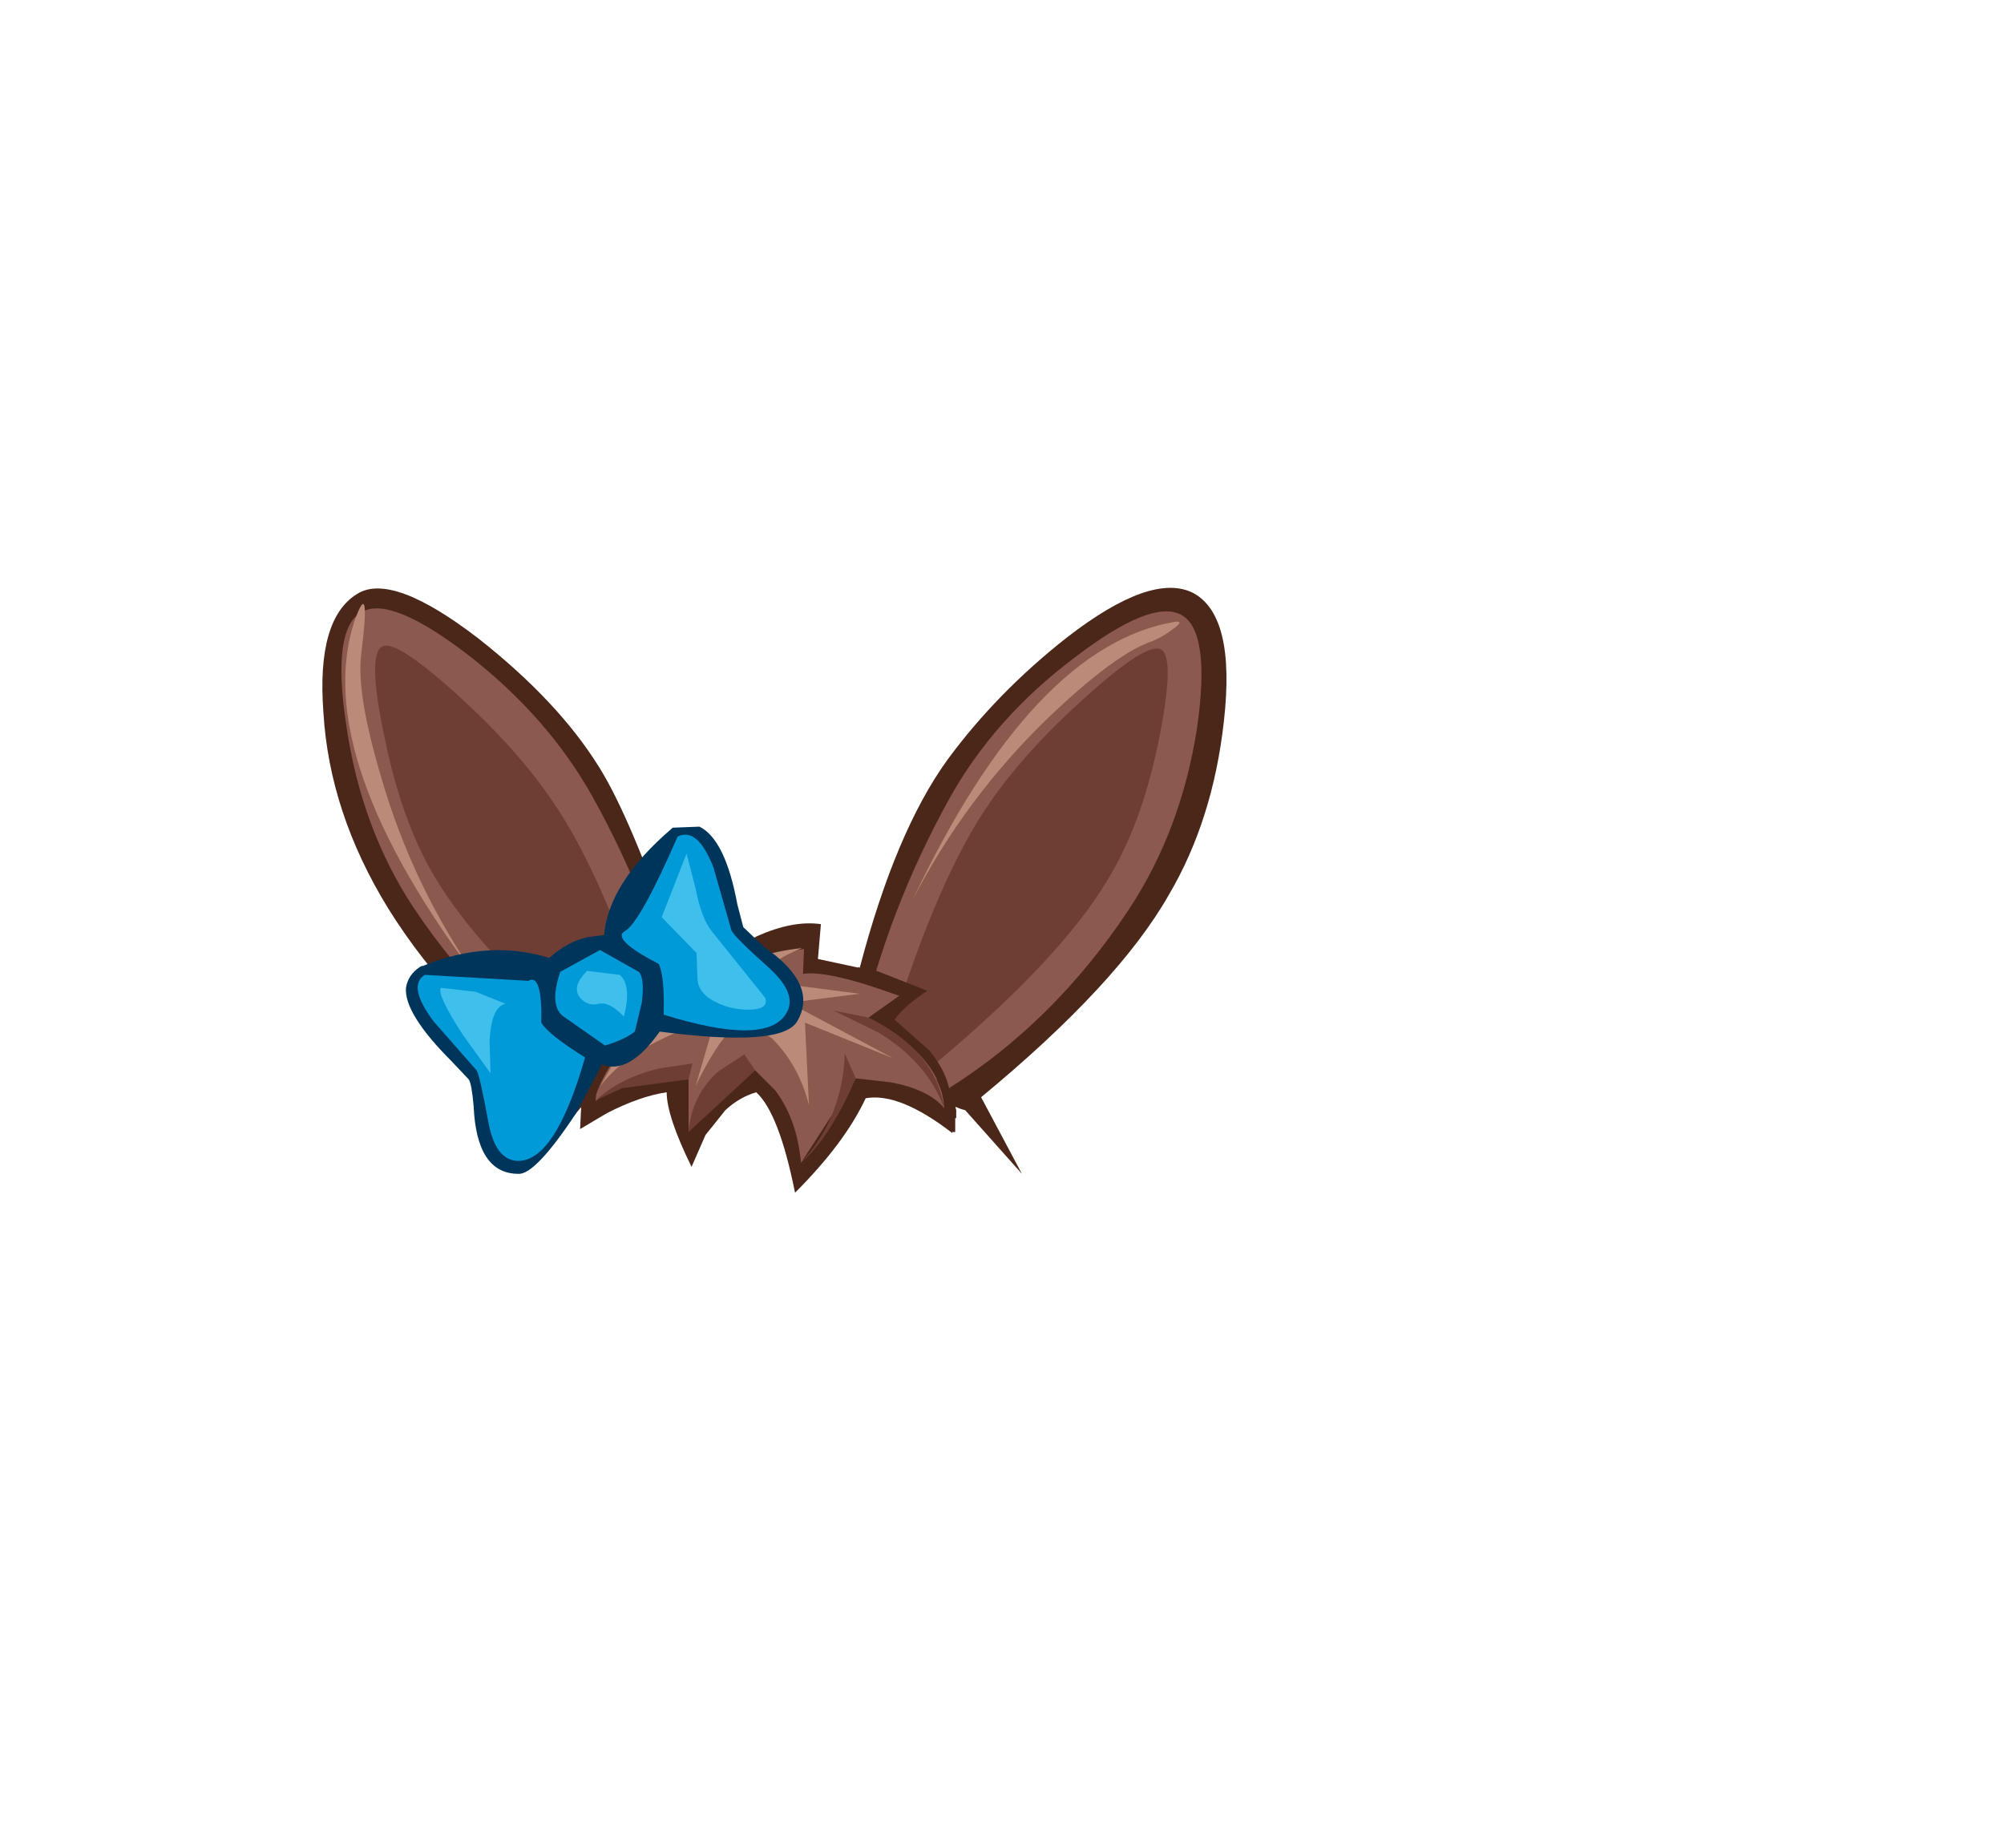 <svg xmlns="http://www.w3.org/2000/svg" xmlns:xlink="http://www.w3.org/1999/xlink" width="100.7" height="92.9"><g transform="translate(38.65 49.75)"><use xlink:href="#a" width="18.65" height="28.95" transform="translate(-22.45 -20.15)"/><use xlink:href="#b" width="19.2" height="29.45" transform="translate(3.8 -20.2)"/><use xlink:href="#c" width="20.8" height="13.55" transform="translate(-9.8 -3.35)"/><use xlink:href="#d" width="19.95" height="17.45" transform="translate(-18.25 -8.2)"/></g><defs><use xlink:href="#e" id="a" width="18.65" height="28.95"/><use xlink:href="#f" id="b" width="19.2" height="29.45"/><use xlink:href="#g" id="c" width="20.8" height="13.55"/><use xlink:href="#h" id="d" width="19.95" height="17.45"/><g id="e" fill-rule="evenodd"><path fill="#4b271a" d="M1.75.25Q3.5-.85 7.85 2.5q4 3.15 6.05 6.45 1.6 2.55 3.85 9.1v.35l.25-.1.6 2.95.05 1.15q-3.05 1.05-3.6 1.85l.05-.1-2.1 1.9-2.45 2.9q.15-2.25 1.45-3.9-5.4-3.7-8.7-9Q.35 11.25.05 6.2-.3 1.5 1.75.25"/><path fill="#4b271a" d="M6.9 13.6q1.15-.9 1.35-2.25l.2-1.95q.3-.85.1-2.3-.05-.65.55 0l2.9 3.45q2.5 3.6 4.9 11.1-1.75 1.15-2.15 2-5.8-4.35-8.2-8.35l.35-1.7"/><path fill="#8b594d" d="M18.05 22.15q-1.35.5-3 1.75l-1.35 1.15q-5.35-3.4-9.1-9-2.65-4-3.4-9.2-.75-4.9.8-5.7Q3.45.35 7.3 3.3q4 3.1 6.25 7.1 3.15 5.65 4.5 11.75"/><path fill="#6e3d34" d="M5.6 14.4q-1.65-2.8-2.5-7.05Q2.25 3.3 3 2.9q.65-.4 3.7 2.35 3.05 2.75 4.85 5.4 2.35 3.4 4.6 10.15l-2.65 2.3q-5.7-4.95-7.9-8.7"/><path fill="#845746" d="M12.65 23.15q-.7.8-3.75-2.6 1.6 1.7 3.75 2.6"/><path fill="#bc8a78" d="M2.95 9.45Q4.55 15 7.9 19.75-.6 8.5 1.6 1.65q.85-2.4.35 1.65-.25 1.95 1 6.15"/></g><g id="f" fill-rule="evenodd"><path fill="#4b271a" d="M19.05 6.7q-.55 4.95-2.75 8.7-2.55 4.5-9.45 10.2l2.05 3.85-2.85-3.2q-.45-.1-1.4-.6-1-.55-2.3-1Q1 24.15.05 22.8q-.25-2.55.65-3.75l.05.05q1.8-6.85 4.4-10.45 2.5-3.4 6-6.15Q15.4-.8 17.5.25q2.15 1.15 1.55 6.45"/><path fill="#8b594d" d="M17.7 7.05q-.8 5.15-3.45 9.15-3.75 5.65-9.1 9-2.2-2.1-4.4-2.85 1.4-6.15 4.5-11.75 2.25-4.05 6.3-7.1Q15.4.55 16.9 1.35q1.5.8.8 5.7"/><path fill="#6e3d34" d="M13.25 14.6q-2.35 4-8.75 9.35-.35-.85-2.1-2 2.35-7.5 4.85-11.1Q9.1 8.15 12.2 5.4q3-2.7 3.7-2.3.7.4-.1 4.45-.85 4.25-2.55 7.05"/><path fill="#bc8a78" d="M10.25 6.5q-4.2 4.05-6.85 9.2 6.05-12.8 13.2-14 .5-.05-.15.4-.6.45-1.2.65-1.8.7-5 3.75"/></g><g id="g" fill-rule="evenodd"><path fill="#4b271a" d="m16.1 3.25.65.65Q16 4.1 16 5.1q0 .8 1.25 1.9l1.9 1.75v.45l.05.2v.4h-.05v.7H19v.05Q16.35 8.5 14.65 8.8q-1.05 2.25-3.55 4.75-.8-4-1.95-5.05-.85.25-1.55.9l-1 1.25-.7 1.6Q4.65 9.7 4.65 8.5q-1.35.2-3 1.05l-1.35.8.05-1.05L0 8h.15l1.2-.8q.05-.75 1.05-1.45l2.1-1.4L3.35 2.8v-.05L3 2.65q1.15-1 2.5-1.2l2.15.05L9.2.65q1.8-.8 3.2-.6l-.15 1.75 2.1.45 1.75 1"/><path fill="#8b594d" d="M18.6 9.3q-.8-.95-2.7-1.3l-1.75-.2-2.75 4.25q-.2-2.2-1.3-3.65l-1-1-1.15.45q-1.35.8-2.2 2.65V7.85H4.1Q2.2 8 .95 9.05q.45-2 2.3-3.65L5 4.15l-1.25-1.4 1.1-.35 2.85.15q.7-.7 2.35-1.05l1.5-.2-.05 1.25q1.25-.2 4.85 1.1l-1.55 1.1Q18.55 7 18.6 9.3"/><path fill="#bc8a78" d="m10.8 4 5.25 2.8L11.6 5l.2 4.15q-.5-2-1.85-3.35l-1.3-.95-.65.4q-.9.85-1.9 2.95l1-3.4-2.2.8Q2.5 6.65 1.3 8.2l1.05-1.8Q3.9 4.45 6.5 3.65q-.15-.8-1.45-.9h-1.3L4.9 2.4l2.9.1q1.05-.95 3.65-1.25Q10.1 1.8 9.6 2.4l-.25.5 5 .65L10.8 4"/><path fill="#4b271a" d="M18.6 9.3q-.1-2.55-3.8-4.55l1.55-1.1-1.6-.55.2-.8 2.8 1.1q-1.15.75-1.65 1.45l1.75 1.55q1.6 1.95.8 3.85l-.05-.95M.35 9.25q.1-.8.6-1.85 1-2.1 2.95-3.15L2.75 2.6 5.2 1.4l.15.9-1.7.45L5 4.15l-1.65 1.2Q1.6 6.95.95 9.05l-.6.2"/><path fill="#6e3d34" d="m13.05 4.4 1.75.35q3.35 1.65 3.8 4.55-.85-2.3-3.3-3.8l-2.25-1.1m-4.5 2.2.55.8-3.35 3.1q.15-1.85 1.5-3.05l1.3-.85m5.05-.05.55 1.25q-1.3 3-2.75 4.25 2.1-2.3 2.2-5.5M1.1 8.9q1.25-1.15 3.2-1.6l1.65-.25-.2.8-3.35.45-1.3.6"/><path fill="#4b271a" d="m3.35 2.95 1.55 1.1Q2.6 5.3 1.6 7.1l-.5 1.5-.05.95q-.8-1.9.8-3.85L3.6 4.15q-.5-.7-1.65-1.45l2.8-1.1.2.8-1.6.55"/></g><g id="h" fill-rule="evenodd"><path fill="#00355b" d="m16.65 3.9.3 1.15 1.05 1q2.75 1.9 1.65 3.75-.8 1.3-6.9.5-1.55 2.2-2.9 1.65l-1.3 2.45q-2.05 3.1-2.9 3.05-2.1 0-2.25-3.4-.1-1.15-.25-1.35l-.85-.9Q-.1 9.4 0 8.1q.1-.65.7-1.05L.8 7h.05q3.3-1.35 6.35-.4.95-.85 1.95-1.05l.8-.1Q10.2 2.8 13.35.1l.05-.05h.05l1.3-.05q1.3.65 1.9 3.9"/><path fill="#009ad9" d="M6.15 7.75q.7-.4.65 2.1.35.6 2.2 1.75-1.5 5.25-3.4 5.2-1.1-.05-1.45-1.9-.45-2.45-.6-2.65L1.4 9.8Q.05 8 .95 7.45l5.2.3M13.65.5q1-.5 1.8 1.55l.9 3.15q.1.3 1.95 1.95 1.4 1.3.8 2.25-1 1.65-6.15.05Q13 7.5 12.7 6.9 10.3 5.65 11 5.25q.75-.4 2.65-4.75"/><path fill="#009ad9" d="m7.75 7.3 2-1.1 1.95 1.1q.3.3.15 1.55l-.35 1.45q-.5.4-1.5.7L8 9.6q-.85-.5-.25-2.3"/><path fill="#3fbfeb" d="m1.75 8.1 1.75.2 1.5.6q-.7.15-.8 1.85l.05 1.65-1.4-1.95q-1.3-2-1.1-2.35M14.1 1.35l.45 1.75q.3 1.55.85 2.2l2.65 3.3q.2.6-.85.6-1 0-1.85-.5-.65-.4-.7-1l-.05-1.35-1.75-1.8 1.25-3.2m-5 5.9 1.65.2q.6.55.2 2.1-.7-.75-1.25-.65-.55.15-.95-.3-.45-.55.35-1.35"/></g></defs></svg>